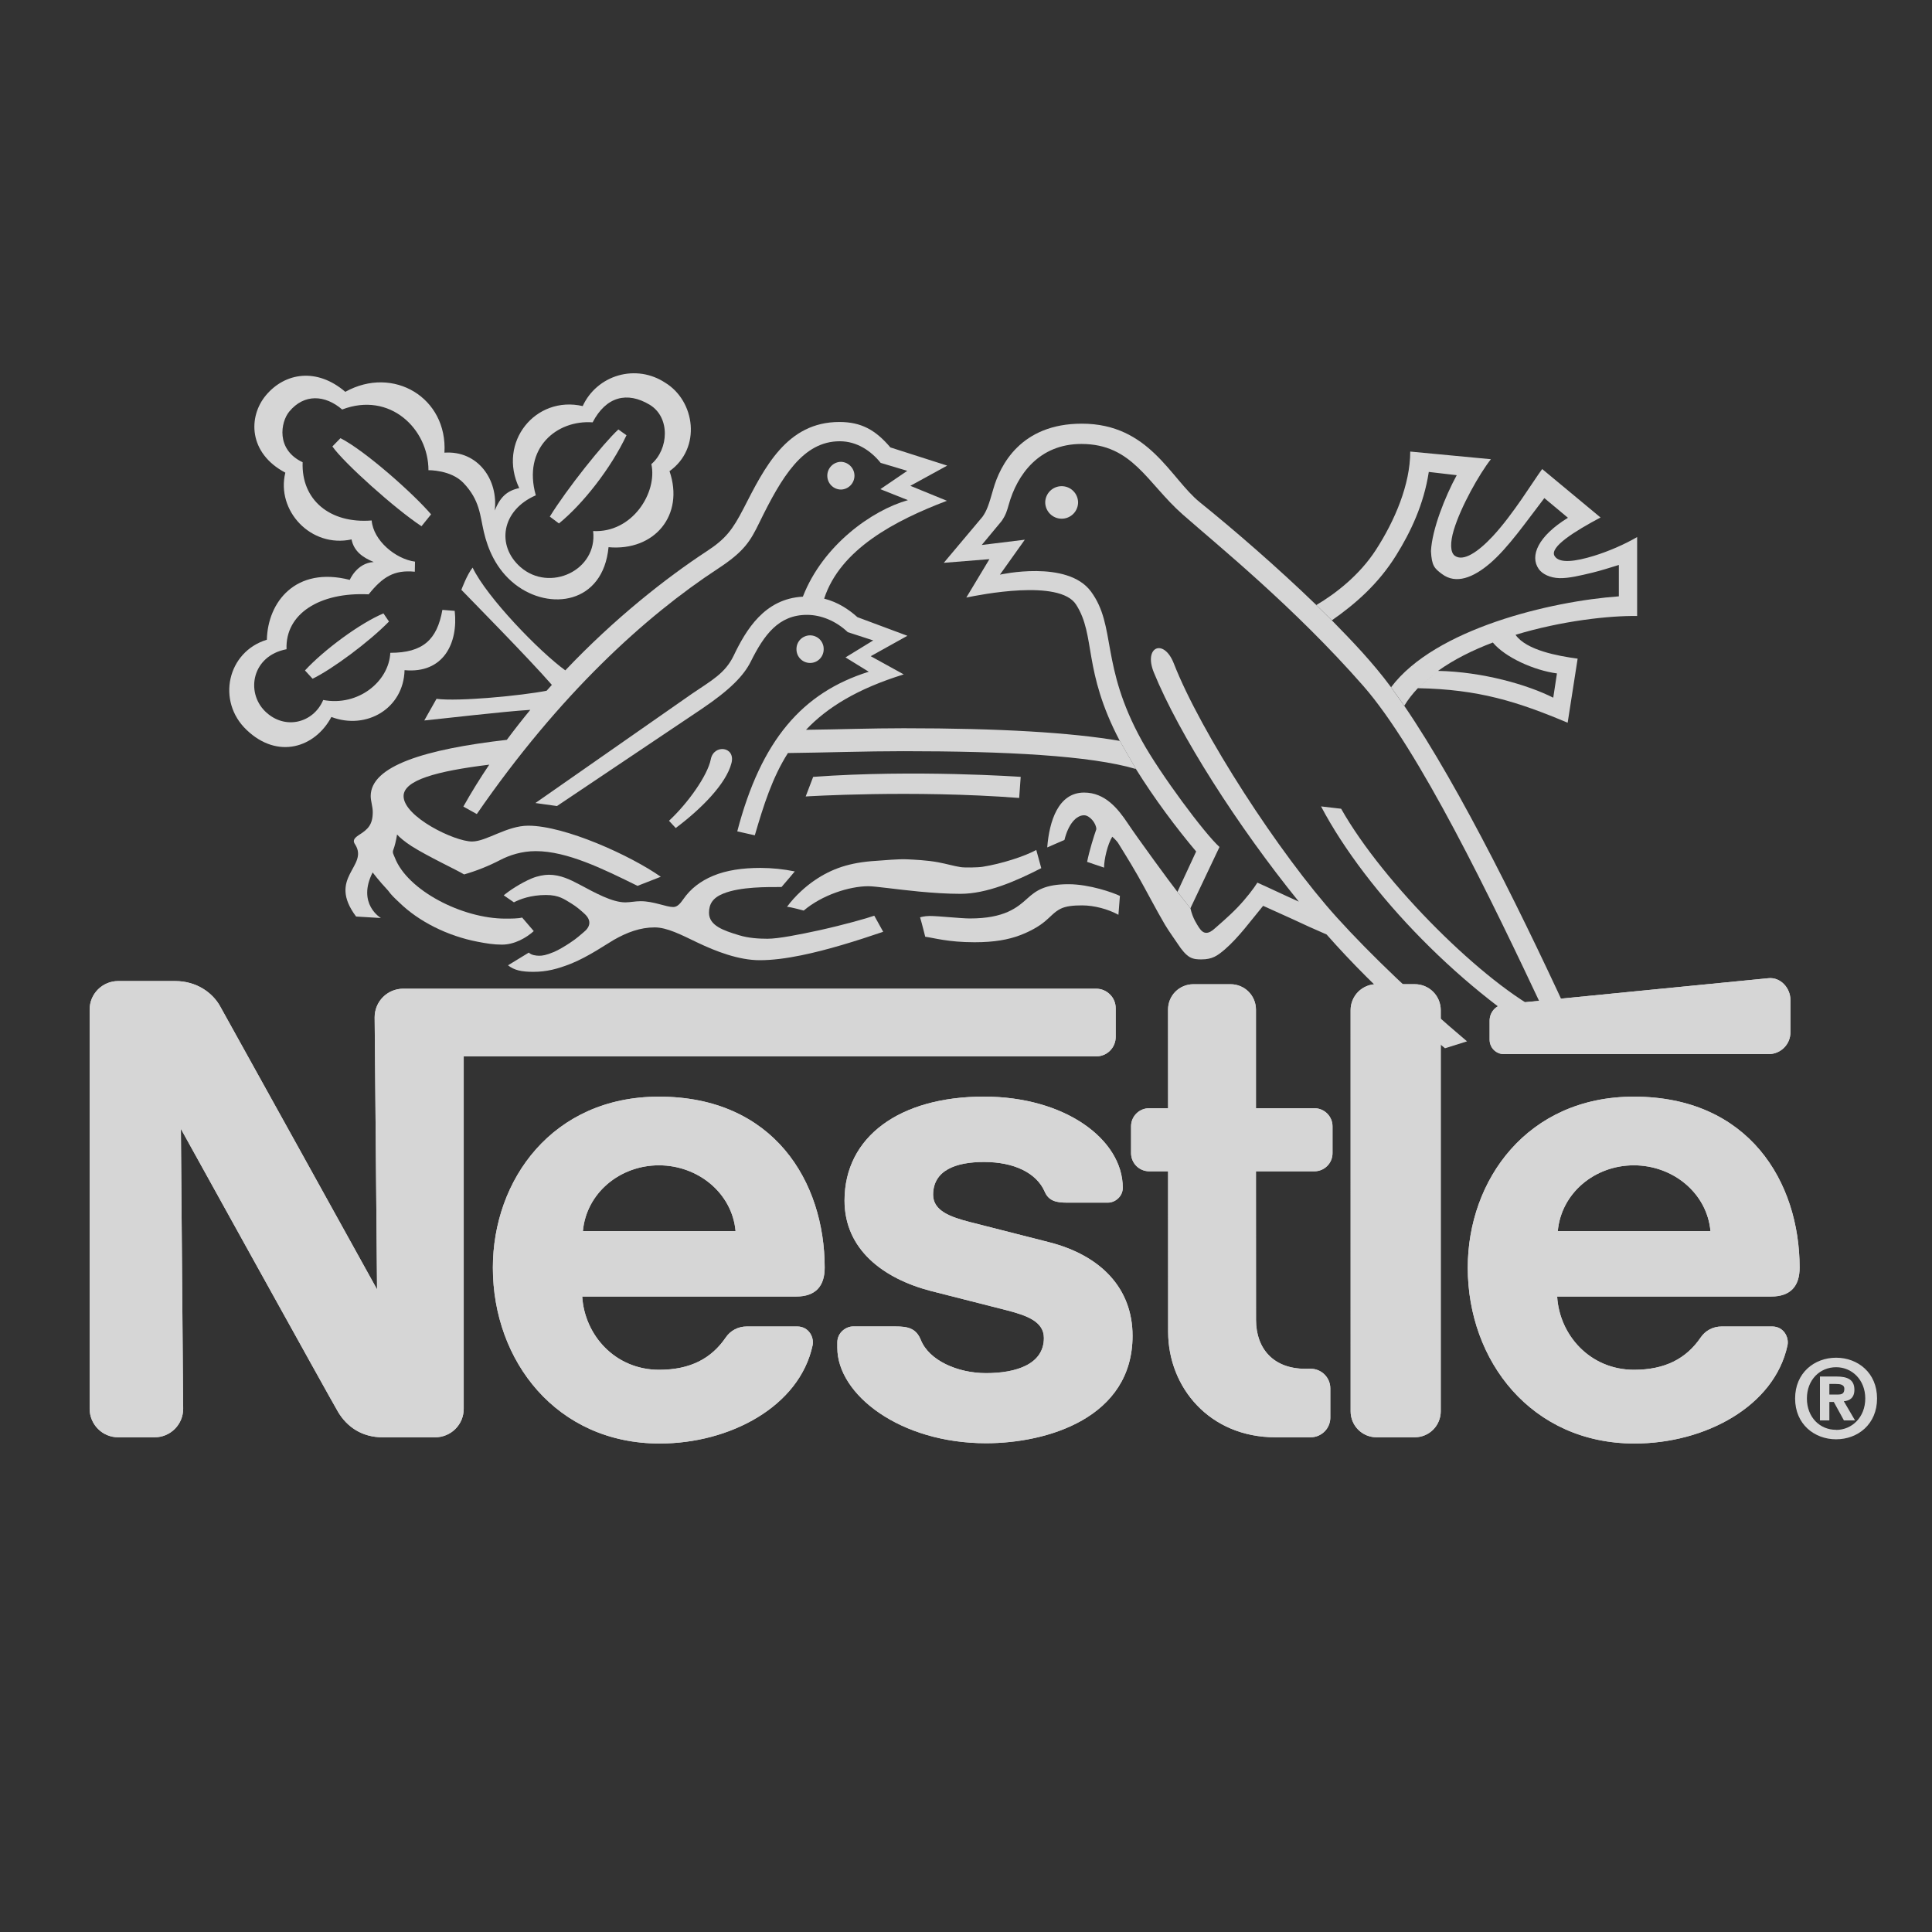 <svg width="48" height="48" viewBox="0 0 48 48" fill="none" xmlns="http://www.w3.org/2000/svg">
<rect x="0" y="0" width="48" height="48" fill="#333333" stroke="none"/>
<g opacity="0.8">
<path fill-rule="evenodd" clip-rule="evenodd" d="M20.127 16.471C20.314 16.471 20.464 16.319 20.464 16.132C20.465 16.087 20.458 16.042 20.441 16C20.425 15.958 20.4 15.92 20.369 15.887C20.337 15.855 20.299 15.829 20.258 15.812C20.216 15.794 20.172 15.785 20.126 15.785C20.081 15.785 20.037 15.794 19.995 15.812C19.953 15.829 19.916 15.855 19.884 15.887C19.852 15.92 19.828 15.958 19.811 16C19.795 16.042 19.787 16.087 19.788 16.132C19.788 16.319 19.939 16.471 20.127 16.471ZM24.214 23.41C24.716 23.41 25.054 23.342 25.326 23.242C25.596 23.141 25.805 23.02 25.956 22.896C26.1 22.778 26.191 22.659 26.344 22.581C26.479 22.511 26.67 22.494 26.883 22.494C27.19 22.494 27.535 22.589 27.787 22.728L27.824 22.259C27.655 22.176 27.063 21.968 26.548 21.968C25.963 21.968 25.742 22.125 25.526 22.32C25.275 22.548 24.957 22.819 24.099 22.819C23.87 22.819 23.321 22.757 23.098 22.757C22.963 22.757 22.859 22.791 22.859 22.791C22.899 22.92 22.987 23.273 22.987 23.273C23.193 23.299 23.551 23.41 24.214 23.41ZM21.574 22.018C21.748 22.018 22.254 22.095 22.838 22.151C23.17 22.182 23.525 22.207 23.86 22.207C24.516 22.207 25.235 21.895 25.87 21.569L25.746 21.117C25.449 21.279 24.884 21.46 24.413 21.535C24.298 21.554 23.961 21.559 23.866 21.543C23.707 21.519 23.516 21.462 23.312 21.424C23.024 21.37 22.71 21.358 22.524 21.349C22.319 21.34 21.951 21.375 21.77 21.387C21.105 21.427 20.666 21.583 20.246 21.867C20.034 22.01 19.762 22.245 19.553 22.529C19.661 22.537 19.968 22.623 19.968 22.623C20.421 22.237 21.102 22.018 21.574 22.018Z" fill="white"/>
<path fill-rule="evenodd" clip-rule="evenodd" d="M13.565 22.236C13.889 22.236 14.019 22.341 14.197 22.448C14.322 22.525 14.421 22.61 14.514 22.695C14.714 22.873 14.657 23.037 14.5 23.161C14.419 23.225 14.35 23.302 14.147 23.434C14.049 23.499 13.88 23.602 13.764 23.651C13.561 23.735 13.472 23.745 13.399 23.745C13.324 23.745 13.205 23.733 13.138 23.667L12.621 23.983C12.776 24.104 12.952 24.145 13.249 24.145C13.584 24.145 13.852 24.073 14.182 23.944C14.611 23.774 15.092 23.441 15.252 23.35C15.579 23.163 15.91 23.041 16.264 23.041C16.575 23.041 16.927 23.226 17.32 23.414C17.785 23.637 18.353 23.856 18.875 23.856C19.188 23.856 19.538 23.81 19.905 23.735C20.557 23.602 21.258 23.383 21.943 23.15L21.721 22.75C21.553 22.811 20.981 22.973 20.365 23.11C19.855 23.221 19.337 23.323 19.069 23.323C18.85 23.323 18.591 23.307 18.36 23.235C17.968 23.117 17.615 22.994 17.615 22.678C17.615 22.46 17.708 22.306 17.972 22.2C18.4 22.028 19.066 22.038 19.416 22.038C19.481 21.968 19.746 21.65 19.746 21.65C19.466 21.593 19.18 21.564 18.894 21.563C18.455 21.563 18.049 21.619 17.713 21.761C17.401 21.892 17.156 22.081 16.979 22.337C16.907 22.438 16.834 22.535 16.727 22.535C16.549 22.535 16.24 22.39 15.918 22.39C15.778 22.39 15.659 22.419 15.535 22.419C15.209 22.419 14.784 22.182 14.406 21.98C14.167 21.853 13.922 21.733 13.637 21.733C13.519 21.733 13.357 21.763 13.213 21.823C12.937 21.939 12.656 22.126 12.515 22.244L12.768 22.418C12.916 22.341 13.185 22.236 13.565 22.236ZM36.448 25.872C35.23 24.844 34.051 23.72 33.22 22.801C31.785 21.216 29.829 18.192 29.162 16.481C28.915 15.851 28.406 16.065 28.666 16.705C29.297 18.252 30.751 20.526 32.269 22.401C31.916 22.244 31.477 22.033 31.239 21.929C31.159 22.061 30.959 22.322 30.753 22.537C30.515 22.785 30.27 22.985 30.194 23.056C30.027 23.211 29.905 23.223 29.792 23.05C29.741 22.968 29.633 22.821 29.576 22.566L29.253 22.158C29.081 21.941 28.27 20.832 28.022 20.46C27.775 20.088 27.454 19.691 26.934 19.691C26.291 19.691 26.069 20.404 26.018 21.054L26.446 20.868C26.545 20.465 26.743 20.255 26.934 20.255C27.071 20.255 27.238 20.454 27.238 20.602C27.176 20.776 27.064 21.136 27.009 21.413L27.43 21.556C27.43 21.352 27.516 20.98 27.634 20.788C27.634 20.788 27.75 20.887 27.794 20.968C27.822 21.02 28.03 21.338 28.271 21.76C28.486 22.138 28.725 22.604 28.944 22.975C29.051 23.154 29.172 23.314 29.254 23.44C29.362 23.606 29.46 23.722 29.563 23.781C29.66 23.835 29.764 23.836 29.849 23.836C30.121 23.836 30.245 23.746 30.43 23.589C30.776 23.29 31.074 22.876 31.382 22.505L32.108 22.833C32.389 22.966 32.673 23.094 32.959 23.217C33.578 23.92 34.272 24.609 34.999 25.265L35.493 25.7C35.628 25.817 35.763 25.931 35.9 26.044L36.448 25.872Z" fill="white"/>
<path fill-rule="evenodd" clip-rule="evenodd" d="M39.175 25.661C37.931 22.937 36.291 19.587 34.888 17.535L34.561 17.075C34.093 16.443 33.586 15.92 33.089 15.412L32.704 15.032C31.732 14.091 30.641 13.149 29.81 12.479C29.077 11.888 28.556 10.526 26.877 10.526C25.363 10.526 24.846 11.555 24.676 12.158C24.564 12.553 24.515 12.69 24.41 12.839L23.448 13.983L24.582 13.892L24.008 14.846C24.337 14.778 26.326 14.378 26.735 15.021C27.232 15.797 26.893 16.64 27.821 18.408L28.222 19.106C28.684 19.849 29.232 20.579 29.718 21.155L29.253 22.158L29.575 22.567L30.298 21.043C29.929 20.713 28.825 19.229 28.369 18.403C27.331 16.525 27.739 15.559 27.106 14.698C26.52 13.899 24.843 14.277 24.843 14.277L25.461 13.409L24.391 13.54L24.886 12.944C24.991 12.79 25.016 12.697 25.059 12.548C25.269 11.786 25.82 11.03 26.867 11.03C28.137 11.03 28.501 12.005 29.384 12.782C30.278 13.569 32.153 15.083 33.869 17.04C35.252 18.618 37.025 22.287 38.387 25.182C36.898 24.457 34.376 21.962 33.32 20.093L32.821 20.035C33.955 22.186 36.389 24.691 38.797 26.055L39.175 25.661Z" fill="white"/>
<path fill-rule="evenodd" clip-rule="evenodd" d="M35.727 16.668C36.124 16.383 36.594 16.151 37.089 15.963C37.394 16.332 38.112 16.655 38.682 16.731L38.59 17.334C37.959 17.015 36.841 16.69 35.727 16.668L35.227 17.098C36.739 17.126 37.702 17.432 38.948 17.956L39.196 16.364C38.702 16.297 37.922 16.155 37.653 15.772C38.793 15.425 39.976 15.294 40.674 15.304V13.343C40.362 13.525 39.97 13.696 39.6 13.81C39.147 13.949 38.735 14.01 38.621 13.81C38.496 13.591 39.121 13.199 39.765 12.857L38.315 11.653C38.096 11.948 37.597 12.775 37.088 13.322C36.727 13.71 36.355 13.964 36.142 13.806C36.03 13.721 36.026 13.479 36.118 13.172C36.294 12.585 36.758 11.768 37.041 11.409L35.037 11.219C35.037 12.038 34.652 12.94 34.179 13.669C33.771 14.296 33.178 14.752 32.704 15.032L33.09 15.412C33.676 15.004 34.247 14.505 34.688 13.795C35.044 13.224 35.374 12.534 35.498 11.725L36.192 11.806C35.903 12.335 35.577 13.156 35.552 13.693C35.57 14.059 35.64 14.124 35.828 14.263C36.176 14.524 36.607 14.348 37.018 13.997C37.471 13.61 37.917 12.962 38.369 12.375L38.955 12.864C38.212 13.322 38.002 13.811 38.229 14.136C38.317 14.262 38.508 14.357 38.745 14.364C38.979 14.369 39.258 14.3 39.561 14.228C39.775 14.176 40.006 14.102 40.22 14.036V14.816C38.532 14.937 35.652 15.62 34.561 17.074L34.889 17.534C34.983 17.379 35.097 17.234 35.227 17.097L35.727 16.668ZM13.66 12.835L13.887 13.005C14.48 12.522 15.174 11.642 15.565 10.814L15.363 10.67C14.985 11.018 14.082 12.149 13.66 12.835Z" fill="white"/>
<path fill-rule="evenodd" clip-rule="evenodd" d="M13.312 12.306C12.979 11.131 13.833 10.428 14.724 10.493C15.059 9.849 15.583 9.721 16.14 10.055C16.658 10.367 16.615 11.16 16.183 11.531C16.337 12.238 15.71 13.245 14.736 13.194C14.852 14.17 13.655 14.725 12.93 14.088C12.328 13.559 12.454 12.678 13.312 12.306ZM12.9 12.126C12.591 12.194 12.429 12.349 12.291 12.684C12.384 11.922 11.877 11.19 11.042 11.246C11.123 9.884 9.773 9.072 8.579 9.735C7.874 9.131 7.086 9.254 6.611 9.816C6.158 10.353 6.173 11.259 7.089 11.743C6.858 12.684 7.72 13.62 8.734 13.402C8.792 13.692 9.005 13.848 9.285 13.963C8.863 13.988 8.69 14.407 8.69 14.407C7.346 14.063 6.652 14.956 6.63 15.894C5.649 16.192 5.374 17.418 6.126 18.134C6.902 18.877 7.829 18.572 8.233 17.813C9.099 18.142 10.027 17.607 10.051 16.65C11.017 16.741 11.387 15.979 11.297 15.177L10.991 15.152C10.859 15.897 10.505 16.219 9.697 16.219C9.662 16.934 8.897 17.556 8.03 17.391C7.787 17.964 7.074 18.15 6.586 17.672C6.1 17.193 6.262 16.292 7.119 16.13C7.084 15.252 7.939 14.707 9.159 14.766C9.506 14.336 9.787 14.153 10.306 14.204L10.311 13.954C9.824 13.888 9.275 13.427 9.234 12.931C8.195 13.014 7.483 12.418 7.519 11.484C6.851 11.171 6.971 10.485 7.187 10.225C7.559 9.775 8.08 9.811 8.501 10.174C9.689 9.72 10.645 10.658 10.645 11.682C10.645 11.682 11.2 11.671 11.512 11.996C11.924 12.427 11.924 12.802 12.022 13.22C12.115 13.615 12.313 14.139 12.798 14.518C13.655 15.186 14.983 15.005 15.119 13.595C16.26 13.697 17.01 12.801 16.634 11.706C17.433 11.136 17.274 9.961 16.523 9.506C16.354 9.395 16.163 9.321 15.964 9.29C15.764 9.26 15.56 9.272 15.366 9.328C15.171 9.383 14.991 9.48 14.838 9.611C14.684 9.742 14.561 9.905 14.477 10.089C13.307 9.82 12.354 10.986 12.9 12.126ZM18.174 18.955C18.277 18.544 17.735 18.483 17.66 18.862C17.581 19.267 17.088 19.959 16.621 20.392L16.788 20.572C17.401 20.114 18.043 19.48 18.174 18.955ZM20.897 12.163C20.986 12.16 21.07 12.122 21.132 12.058C21.194 11.994 21.229 11.908 21.229 11.819C21.229 11.73 21.194 11.644 21.132 11.58C21.07 11.515 20.986 11.478 20.897 11.474C20.706 11.474 20.554 11.63 20.554 11.819C20.554 12.009 20.706 12.163 20.897 12.163ZM25.968 12.477C25.971 12.371 26.015 12.269 26.091 12.195C26.168 12.12 26.27 12.079 26.377 12.079C26.483 12.079 26.586 12.12 26.662 12.195C26.738 12.269 26.782 12.371 26.785 12.477C26.785 12.531 26.775 12.584 26.754 12.634C26.734 12.684 26.704 12.729 26.666 12.767C26.628 12.805 26.583 12.835 26.533 12.856C26.484 12.877 26.431 12.887 26.377 12.887C26.152 12.887 25.968 12.704 25.968 12.477ZM25.321 19.825C22.663 19.621 20.017 19.788 20.017 19.788L20.203 19.301C22.744 19.116 25.359 19.301 25.359 19.301L25.321 19.825Z" fill="white"/>
<path fill-rule="evenodd" clip-rule="evenodd" d="M9.258 21.675C9.258 21.675 9.409 21.877 9.643 22.127C9.723 22.239 9.81 22.319 9.921 22.423C10.408 22.899 11.125 23.255 11.865 23.397C12.075 23.438 12.262 23.469 12.47 23.469C12.785 23.469 13.076 23.299 13.261 23.133L12.972 22.796C12.879 22.823 12.685 22.823 12.556 22.823C11.484 22.823 10.123 22.122 9.81 21.309C9.779 21.229 9.741 21.185 9.773 21.11C9.803 21.035 9.843 20.878 9.865 20.733C9.928 20.805 10.058 20.914 10.222 21.02C10.622 21.276 11.381 21.63 11.53 21.725C11.841 21.636 12.142 21.515 12.429 21.366C12.652 21.25 12.957 21.146 13.309 21.146C14.093 21.146 14.993 21.592 15.839 22.009L16.417 21.783C15.666 21.254 14.034 20.514 13.125 20.514C12.59 20.514 12.086 20.907 11.728 20.907C11.288 20.907 10.027 20.291 10.027 19.779C10.027 19.384 10.843 19.159 12.155 18.998C11.927 19.336 11.712 19.683 11.512 20.039L11.846 20.225C13.902 17.243 16.039 15.306 17.838 14.128C18.492 13.699 18.64 13.448 18.868 12.98C19.425 11.84 19.951 10.963 20.865 10.963C21.291 10.963 21.641 11.203 21.88 11.5L22.541 11.698L21.872 12.153L22.557 12.426C21.663 12.677 20.442 13.547 19.947 14.824C18.995 14.874 18.536 15.646 18.226 16.293C18.015 16.729 17.682 16.903 17.195 17.234L13.302 19.951L13.838 20.026L17.434 17.613C18.144 17.134 18.48 16.782 18.651 16.44C18.984 15.772 19.344 15.276 20.049 15.276C20.396 15.276 20.766 15.424 21.063 15.706L21.695 15.911L21.006 16.333L21.584 16.689C19.932 17.207 18.91 18.391 18.317 20.655L18.753 20.753C18.972 20.004 19.189 19.316 19.576 18.709C20.531 18.698 21.5 18.663 22.449 18.663C24.983 18.663 27.088 18.771 28.223 19.106L27.822 18.407C26.607 18.199 24.845 18.093 22.449 18.093C21.647 18.093 20.833 18.122 20.025 18.132C20.547 17.579 21.297 17.113 22.453 16.755L21.633 16.303L22.544 15.796L21.302 15.333C21.085 15.138 20.815 14.959 20.476 14.873C20.874 13.65 22.227 12.935 23.526 12.442L22.617 12.07L23.533 11.568L22.121 11.116C21.752 10.682 21.398 10.484 20.854 10.484C19.544 10.484 18.992 11.623 18.474 12.632C18.199 13.165 18.027 13.389 17.563 13.693C16.555 14.353 15.271 15.362 14.045 16.655C13.405 16.193 12.095 14.84 11.742 14.102C11.601 14.276 11.463 14.654 11.463 14.654C11.597 14.795 13.137 16.355 13.711 17.016C13.667 17.064 13.624 17.111 13.581 17.161C12.97 17.282 11.384 17.435 10.845 17.362L10.541 17.9C10.944 17.861 12.521 17.675 13.175 17.636C12.974 17.88 12.78 18.128 12.592 18.381C10.565 18.613 9.21 19.028 9.21 19.778C9.21 19.902 9.261 20.042 9.261 20.174C9.261 20.488 9.143 20.604 8.919 20.744C8.775 20.837 8.765 20.9 8.827 20.986C9.164 21.529 8.119 21.799 8.847 22.771L9.464 22.808C9.463 22.808 8.862 22.458 9.258 21.675ZM8.459 10.886L8.258 11.092C8.546 11.504 9.824 12.649 10.472 13.074L10.71 12.779C10.285 12.279 9.077 11.201 8.459 10.886ZM7.577 16.657L7.766 16.863C8.253 16.627 9.168 15.95 9.664 15.442L9.527 15.24C8.945 15.483 8.046 16.148 7.577 16.657Z" fill="white"/>
<path fill-rule="evenodd" clip-rule="evenodd" d="M35.795 25.096C35.795 25.012 35.778 24.928 35.746 24.85C35.714 24.772 35.666 24.701 35.607 24.641C35.547 24.581 35.476 24.534 35.398 24.501C35.32 24.469 35.236 24.452 35.151 24.452L34.199 24.451C34.114 24.452 34.03 24.468 33.952 24.501C33.874 24.534 33.803 24.581 33.743 24.641C33.684 24.701 33.636 24.773 33.604 24.851C33.572 24.929 33.555 25.013 33.556 25.098L33.556 35.064C33.556 35.148 33.572 35.232 33.605 35.31C33.637 35.389 33.684 35.46 33.744 35.52C33.804 35.58 33.875 35.627 33.953 35.66C34.031 35.692 34.115 35.709 34.199 35.709H35.152C35.237 35.708 35.32 35.692 35.398 35.659C35.477 35.627 35.547 35.579 35.607 35.519C35.667 35.459 35.714 35.388 35.746 35.309C35.779 35.231 35.795 35.148 35.795 35.063V25.096ZM37.009 25.361V25.835C37.01 25.882 37.019 25.928 37.037 25.971C37.055 26.014 37.081 26.053 37.114 26.086C37.147 26.119 37.187 26.145 37.23 26.163C37.273 26.181 37.319 26.19 37.366 26.189H43.941C44.24 26.189 44.483 25.948 44.483 25.648V24.845C44.483 24.546 44.237 24.274 43.939 24.303C43.939 24.303 37.584 24.927 37.379 24.95C37.143 24.976 37.009 25.165 37.009 25.361ZM31.687 35.709C30.052 35.709 29.022 34.469 29.022 33.088L29.021 29.101H28.553C28.493 29.101 28.435 29.089 28.38 29.067C28.325 29.044 28.275 29.011 28.233 28.969C28.191 28.927 28.158 28.877 28.136 28.823C28.113 28.768 28.101 28.709 28.101 28.65V27.982C28.101 27.733 28.304 27.533 28.553 27.533L29.021 27.533L29.02 25.081C29.02 24.999 29.036 24.917 29.067 24.841C29.099 24.765 29.145 24.695 29.203 24.637C29.262 24.579 29.331 24.532 29.407 24.501C29.483 24.469 29.565 24.453 29.647 24.453H30.577C30.743 24.453 30.903 24.52 31.021 24.638C31.138 24.756 31.204 24.916 31.204 25.083L31.204 27.533H32.653C32.903 27.533 33.106 27.734 33.106 27.983V28.651C33.106 28.71 33.095 28.768 33.072 28.823C33.049 28.878 33.016 28.927 32.974 28.969C32.932 29.011 32.882 29.044 32.827 29.067C32.773 29.089 32.714 29.101 32.655 29.101H31.204L31.206 32.789C31.206 33.513 31.644 34.007 32.429 34.007L32.561 34.006C32.832 34.006 33.052 34.224 33.052 34.495V35.22C33.052 35.284 33.039 35.348 33.014 35.407C32.99 35.467 32.954 35.521 32.908 35.566C32.862 35.611 32.808 35.647 32.749 35.672C32.689 35.696 32.626 35.709 32.561 35.709H31.687V35.709ZM16.371 27.246C13.727 27.246 12.245 29.315 12.245 31.495C12.245 33.818 13.833 35.864 16.389 35.864C18.138 35.864 19.862 34.942 20.188 33.428C20.232 33.224 20.094 32.956 19.806 32.956H18.557C18.33 32.956 18.144 33.064 18.032 33.228C17.675 33.752 17.151 34.032 16.376 34.032C15.281 34.032 14.523 33.169 14.465 32.212H19.781C20.27 32.212 20.489 31.947 20.489 31.494C20.49 29.369 19.231 27.246 16.371 27.246ZM16.371 28.952C17.347 28.952 18.19 29.646 18.275 30.586H14.482C14.567 29.646 15.395 28.952 16.371 28.952ZM40.592 27.246C37.949 27.246 36.466 29.315 36.466 31.495C36.466 33.818 38.054 35.864 40.61 35.864C42.359 35.864 44.083 34.942 44.409 33.428C44.453 33.224 44.316 32.956 44.028 32.956H42.778C42.551 32.956 42.366 33.064 42.254 33.228C41.897 33.752 41.372 34.032 40.597 34.032C39.503 34.032 38.744 33.169 38.687 32.212H44.003C44.492 32.212 44.711 31.947 44.711 31.494C44.711 29.369 43.452 27.246 40.592 27.246ZM40.592 28.952C41.569 28.952 42.411 29.646 42.496 30.586H38.703C38.788 29.646 39.616 28.952 40.592 28.952Z" fill="white"/>
<path fill-rule="evenodd" clip-rule="evenodd" d="M27.234 24.564H10.016C9.923 24.564 9.831 24.583 9.745 24.618C9.659 24.654 9.581 24.706 9.515 24.772C9.449 24.838 9.397 24.916 9.362 25.002C9.326 25.088 9.308 25.18 9.308 25.273L9.368 32.035C9.368 32.035 5.657 25.334 5.464 24.992C5.282 24.67 4.892 24.374 4.351 24.374H2.935C2.842 24.374 2.75 24.392 2.664 24.428C2.578 24.464 2.5 24.516 2.434 24.582C2.368 24.648 2.316 24.726 2.28 24.812C2.245 24.898 2.227 24.99 2.227 25.083L2.227 35C2.227 35.093 2.245 35.185 2.281 35.271C2.317 35.357 2.369 35.436 2.435 35.501C2.5 35.567 2.578 35.62 2.664 35.655C2.75 35.691 2.842 35.709 2.935 35.709H3.844C4.032 35.709 4.212 35.634 4.345 35.5C4.477 35.367 4.552 35.187 4.551 34.998L4.494 28.047C4.494 28.047 8.24 34.815 8.401 35.082C8.617 35.442 8.982 35.71 9.513 35.71H10.813C10.906 35.709 10.998 35.691 11.084 35.655C11.17 35.62 11.248 35.568 11.314 35.502C11.38 35.436 11.432 35.358 11.468 35.272C11.503 35.186 11.521 35.093 11.521 35L11.521 26.245L27.235 26.246C27.298 26.246 27.361 26.233 27.42 26.209C27.479 26.185 27.532 26.15 27.577 26.105C27.622 26.06 27.658 26.007 27.682 25.948C27.707 25.889 27.719 25.826 27.719 25.763V25.048C27.719 24.919 27.668 24.796 27.576 24.706C27.485 24.615 27.362 24.564 27.234 24.564Z" fill="white"/>
<path fill-rule="evenodd" clip-rule="evenodd" d="M24.447 28.869C25.196 28.869 25.755 29.141 25.957 29.61C26.054 29.835 26.242 29.879 26.499 29.879H27.529C27.699 29.879 27.895 29.732 27.895 29.51C27.895 28.313 26.468 27.245 24.445 27.245C22.355 27.245 20.982 28.24 20.982 29.827C20.982 31.041 21.941 31.763 23.12 32.072C23.658 32.212 24.575 32.439 25.022 32.556C25.504 32.682 25.935 32.83 25.935 33.242C25.935 33.894 25.248 34.115 24.498 34.115C23.788 34.115 23.081 33.798 22.878 33.291C22.76 32.998 22.555 32.955 22.243 32.955H21.195C21.013 32.955 20.803 33.112 20.803 33.35V33.486C20.803 34.644 22.357 35.857 24.5 35.857C26.02 35.857 28.138 35.225 28.138 33.187C28.138 32.006 27.348 31.189 26.063 30.862C25.561 30.735 24.352 30.427 24.089 30.359C23.621 30.238 23.183 30.085 23.183 29.684C23.184 29.076 23.746 28.869 24.447 28.869Z" fill="white"/>
<path fill-rule="evenodd" clip-rule="evenodd" d="M35.795 25.096C35.795 25.012 35.778 24.928 35.746 24.85C35.714 24.772 35.666 24.701 35.606 24.641C35.547 24.581 35.476 24.534 35.398 24.501C35.32 24.469 35.236 24.452 35.151 24.452L34.199 24.451C34.114 24.452 34.03 24.468 33.952 24.501C33.874 24.534 33.803 24.581 33.743 24.641C33.683 24.701 33.636 24.773 33.604 24.851C33.571 24.929 33.555 25.013 33.555 25.098L33.556 35.064C33.556 35.148 33.572 35.232 33.604 35.31C33.636 35.389 33.684 35.46 33.744 35.52C33.803 35.58 33.874 35.627 33.953 35.66C34.031 35.692 34.114 35.709 34.199 35.709H35.152C35.236 35.708 35.32 35.692 35.398 35.659C35.476 35.627 35.547 35.579 35.607 35.519C35.667 35.459 35.714 35.388 35.746 35.309C35.778 35.231 35.795 35.148 35.795 35.063V25.096ZM37.009 25.361V25.835C37.009 25.882 37.019 25.928 37.037 25.971C37.055 26.014 37.081 26.053 37.114 26.086C37.147 26.119 37.187 26.145 37.23 26.163C37.273 26.181 37.319 26.19 37.366 26.189H43.94C44.24 26.189 44.483 25.948 44.483 25.648V24.845C44.483 24.546 44.237 24.274 43.939 24.303C43.939 24.303 37.584 24.927 37.379 24.95C37.142 24.976 37.009 25.165 37.009 25.361ZM31.687 35.709C30.052 35.709 29.022 34.469 29.022 33.088L29.021 29.101H28.552C28.493 29.101 28.434 29.089 28.38 29.067C28.325 29.044 28.275 29.011 28.233 28.969C28.191 28.927 28.158 28.877 28.135 28.823C28.113 28.768 28.101 28.709 28.101 28.65V27.982C28.101 27.733 28.304 27.533 28.553 27.533L29.021 27.533L29.02 25.081C29.02 24.999 29.036 24.917 29.067 24.841C29.099 24.765 29.145 24.695 29.203 24.637C29.261 24.579 29.331 24.532 29.407 24.501C29.483 24.469 29.565 24.453 29.647 24.453H30.576C30.743 24.453 30.903 24.52 31.02 24.638C31.138 24.756 31.204 24.916 31.204 25.083L31.204 27.533H32.653C32.903 27.533 33.106 27.734 33.106 27.983V28.651C33.106 28.71 33.094 28.768 33.072 28.823C33.049 28.878 33.016 28.927 32.974 28.969C32.932 29.011 32.882 29.044 32.827 29.067C32.772 29.089 32.714 29.101 32.654 29.101H31.204L31.205 32.789C31.205 33.513 31.644 34.007 32.429 34.007L32.561 34.006C32.831 34.006 33.051 34.224 33.051 34.495V35.22C33.051 35.284 33.039 35.348 33.014 35.407C32.989 35.467 32.953 35.521 32.908 35.566C32.862 35.611 32.808 35.647 32.749 35.672C32.689 35.696 32.626 35.709 32.561 35.709H31.687V35.709ZM20.489 31.494C20.489 29.369 19.231 27.246 16.371 27.246C13.727 27.246 12.245 29.315 12.245 31.495C12.245 33.818 13.833 35.864 16.389 35.864C18.138 35.864 19.862 34.942 20.188 33.428C20.232 33.224 20.094 32.956 19.806 32.956H18.557C18.33 32.956 18.144 33.064 18.032 33.228C17.675 33.752 17.151 34.032 16.376 34.032C15.281 34.032 14.523 33.169 14.465 32.212H19.781C20.27 32.212 20.489 31.947 20.489 31.494ZM14.482 30.586C14.567 29.646 15.395 28.952 16.371 28.952C17.347 28.952 18.19 29.646 18.275 30.586H14.482ZM44.711 31.494C44.711 29.369 43.452 27.246 40.592 27.246C37.949 27.246 36.466 29.315 36.466 31.495C36.466 33.818 38.054 35.864 40.61 35.864C42.359 35.864 44.083 34.942 44.409 33.428C44.453 33.224 44.316 32.956 44.028 32.956H42.778C42.551 32.956 42.366 33.064 42.254 33.228C41.896 33.752 41.372 34.032 40.597 34.032C39.503 34.032 38.744 33.169 38.687 32.212H44.003C44.492 32.212 44.711 31.947 44.711 31.494ZM38.703 30.586C38.788 29.646 39.616 28.952 40.592 28.952C41.569 28.952 42.411 29.646 42.496 30.586H38.703Z" fill="white"/>
<path fill-rule="evenodd" clip-rule="evenodd" d="M27.234 24.564H10.016C9.923 24.564 9.831 24.583 9.745 24.618C9.659 24.654 9.581 24.706 9.515 24.772C9.449 24.838 9.397 24.916 9.362 25.002C9.326 25.088 9.308 25.18 9.308 25.273L9.368 32.035C9.368 32.035 5.657 25.334 5.464 24.992C5.282 24.67 4.892 24.374 4.351 24.374H2.935C2.842 24.374 2.75 24.392 2.664 24.428C2.578 24.464 2.5 24.516 2.434 24.582C2.368 24.648 2.316 24.726 2.28 24.812C2.245 24.898 2.227 24.99 2.227 25.083L2.227 35C2.227 35.093 2.245 35.185 2.281 35.271C2.317 35.357 2.369 35.436 2.435 35.501C2.5 35.567 2.578 35.62 2.664 35.655C2.75 35.691 2.842 35.709 2.935 35.709H3.844C4.032 35.709 4.212 35.634 4.345 35.5C4.477 35.367 4.552 35.187 4.551 34.998L4.494 28.047C4.494 28.047 8.24 34.815 8.401 35.082C8.617 35.442 8.982 35.71 9.513 35.71H10.813C10.906 35.709 10.998 35.691 11.084 35.655C11.17 35.62 11.248 35.568 11.314 35.502C11.38 35.436 11.432 35.358 11.468 35.272C11.503 35.186 11.521 35.093 11.521 35L11.521 26.245L27.235 26.246C27.298 26.246 27.361 26.233 27.42 26.209C27.479 26.185 27.532 26.15 27.577 26.105C27.622 26.06 27.658 26.007 27.682 25.948C27.707 25.889 27.719 25.826 27.719 25.763V25.048C27.719 24.919 27.668 24.796 27.576 24.706C27.485 24.615 27.362 24.564 27.234 24.564Z" fill="white"/>
<path fill-rule="evenodd" clip-rule="evenodd" d="M24.447 28.869C25.196 28.869 25.755 29.141 25.957 29.61C26.054 29.835 26.242 29.879 26.499 29.879H27.529C27.699 29.879 27.895 29.732 27.895 29.51C27.895 28.313 26.468 27.245 24.445 27.245C22.355 27.245 20.982 28.24 20.982 29.827C20.982 31.041 21.941 31.763 23.12 32.072C23.658 32.212 24.575 32.439 25.022 32.556C25.504 32.682 25.935 32.83 25.935 33.242C25.935 33.894 25.248 34.115 24.498 34.115C23.788 34.115 23.081 33.798 22.878 33.291C22.76 32.998 22.555 32.955 22.243 32.955H21.195C21.013 32.955 20.803 33.112 20.803 33.35V33.486C20.803 34.644 22.357 35.857 24.5 35.857C26.02 35.857 28.138 35.225 28.138 33.187C28.138 32.006 27.348 31.189 26.063 30.862C25.561 30.735 24.352 30.427 24.089 30.359C23.621 30.238 23.183 30.085 23.183 29.684C23.184 29.076 23.746 28.869 24.447 28.869ZM45.45 35.29H45.216V34.199H45.624C45.906 34.199 46.072 34.279 46.072 34.528C46.072 34.729 45.954 34.802 45.809 34.813L46.088 35.29H45.812L45.56 34.831H45.45V35.29ZM45.656 34.647C45.761 34.647 45.822 34.625 45.822 34.504C45.822 34.392 45.701 34.384 45.614 34.384H45.45V34.647H45.656ZM45.618 35.759C45.08 35.759 44.599 35.386 44.599 34.745C44.599 34.105 45.08 33.732 45.618 33.732C46.155 33.732 46.635 34.105 46.635 34.745C46.635 35.386 46.155 35.759 45.618 35.759ZM45.618 33.968C45.216 33.968 44.892 34.279 44.892 34.745C44.892 35.212 45.216 35.526 45.618 35.523V35.526C46.01 35.526 46.342 35.212 46.342 34.745C46.342 34.279 46.01 33.968 45.618 33.968Z" fill="white"/>
</g>
</svg>
